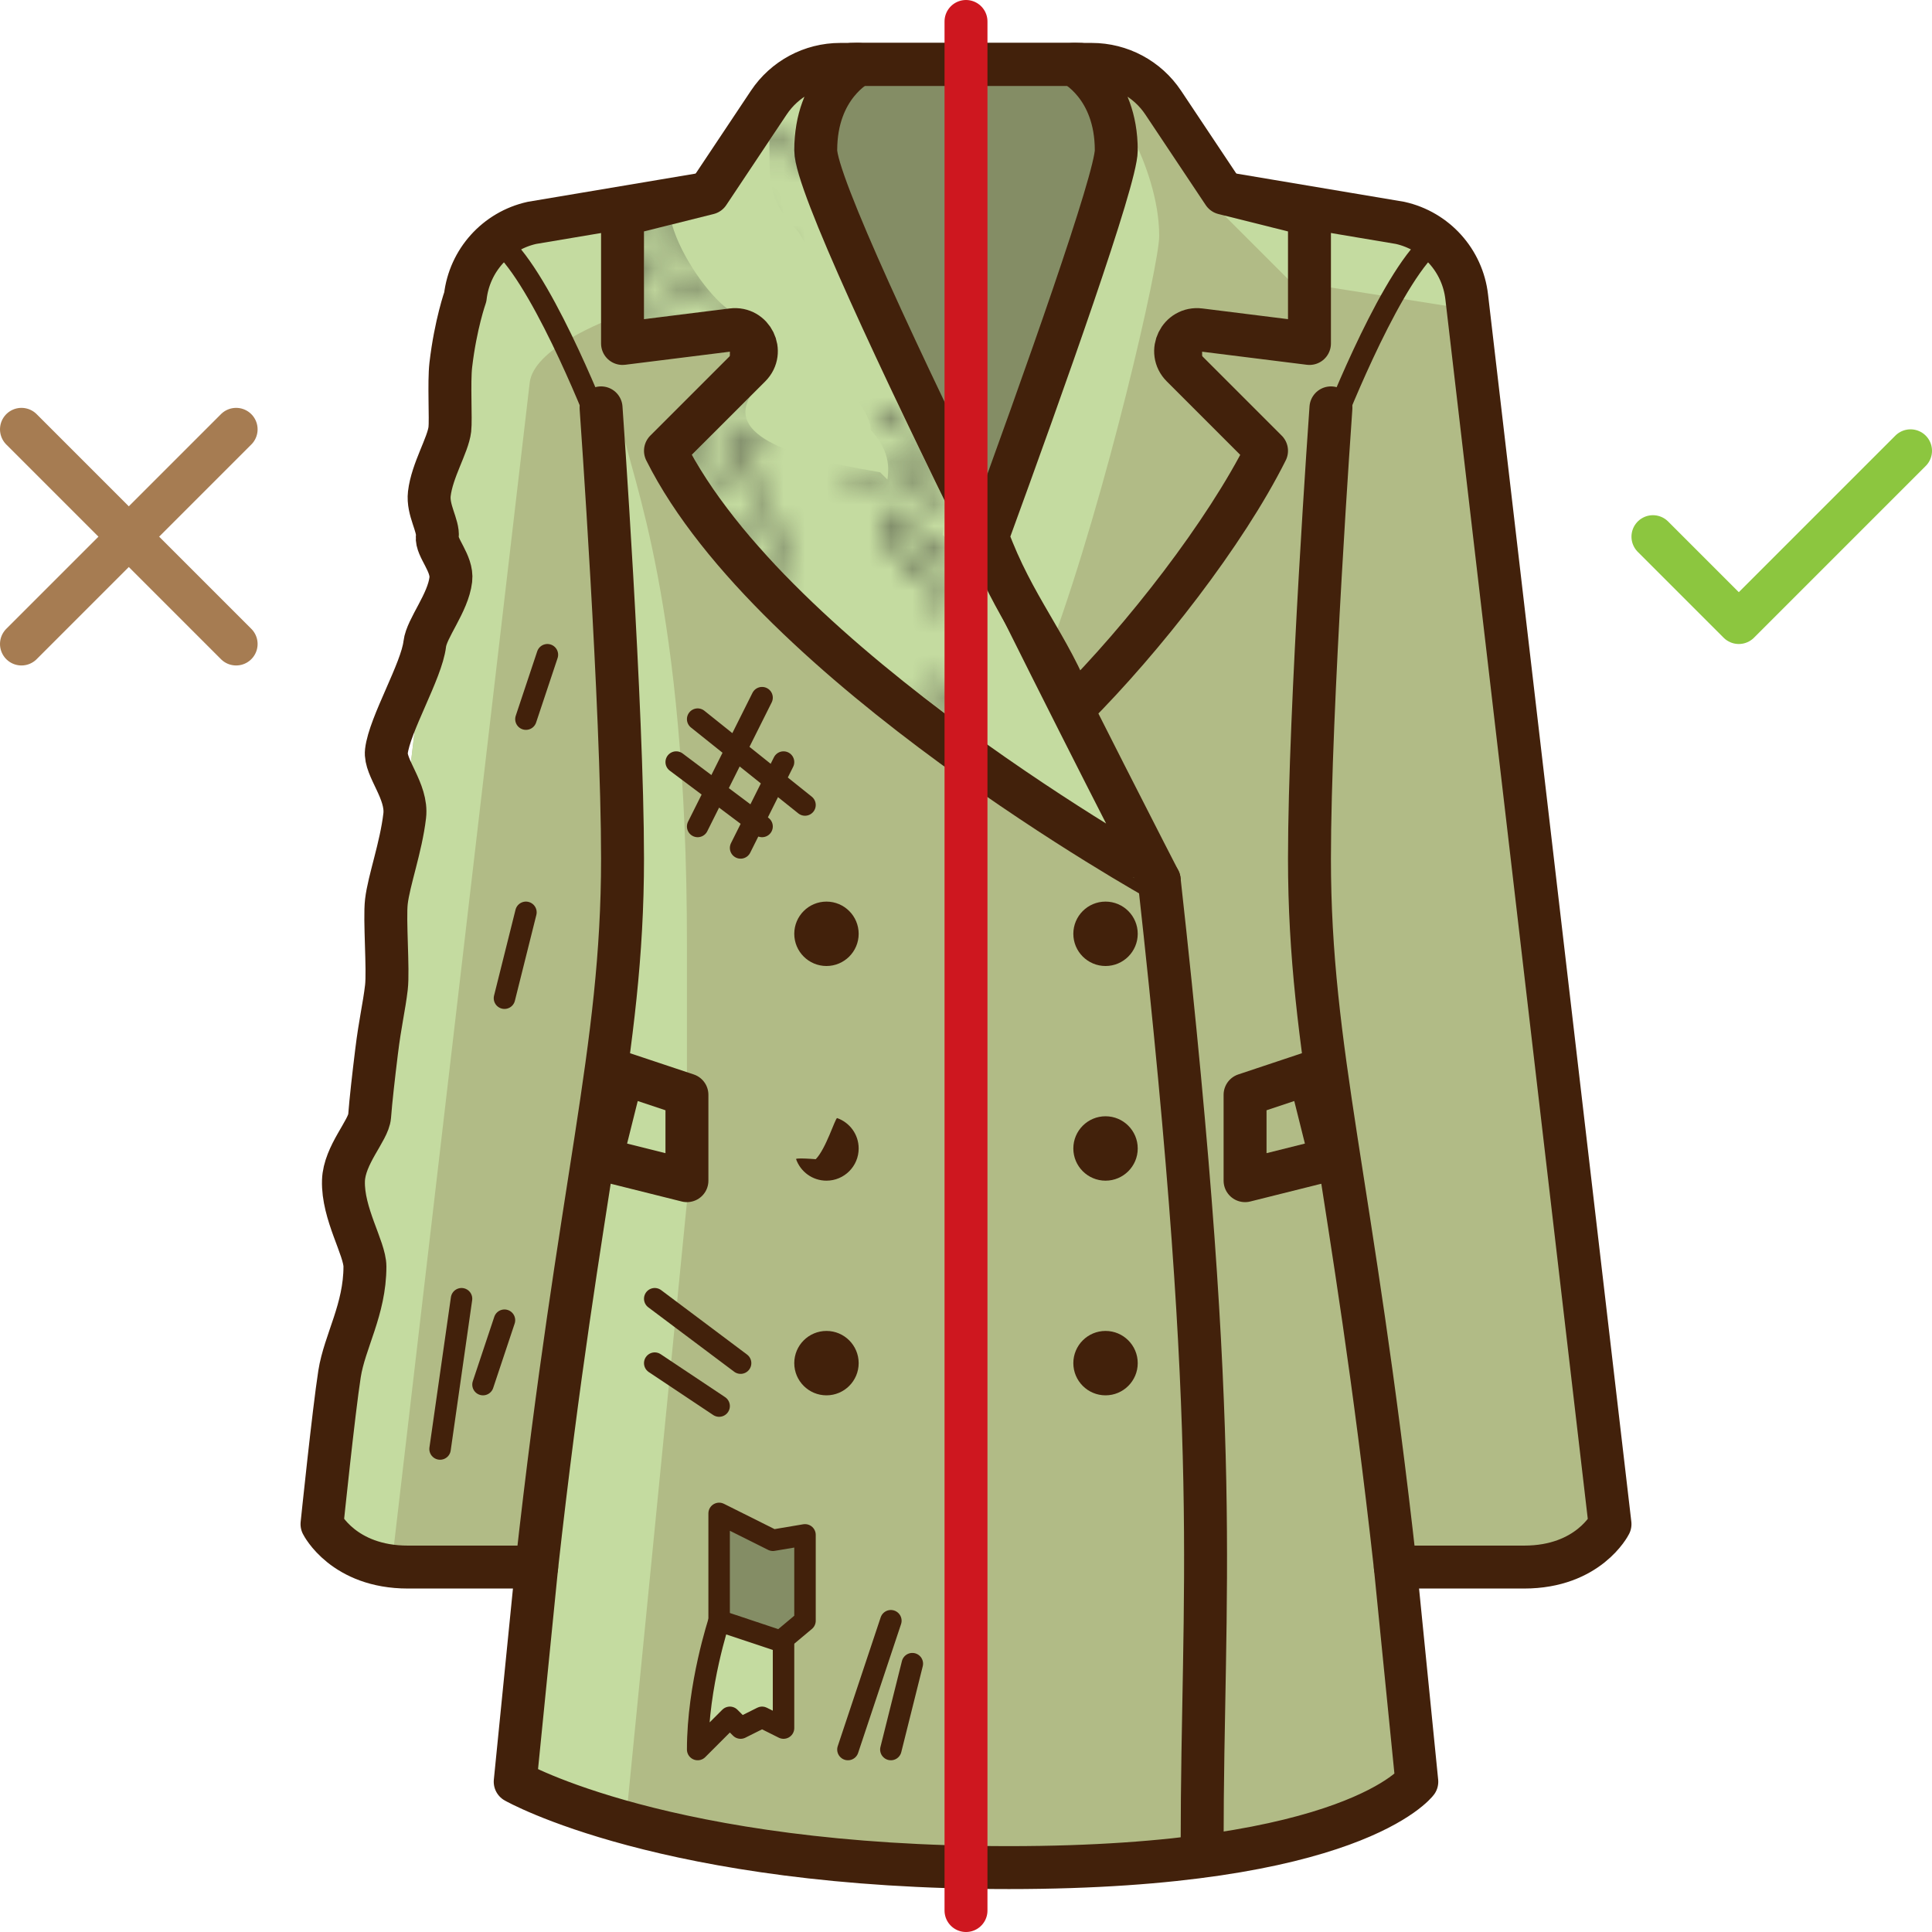 <?xml version="1.0" encoding="iso-8859-1"?>
<!-- Generator: Adobe Illustrator 21.1.0, SVG Export Plug-In . SVG Version: 6.00 Build 0)  -->
<svg version="1.1" xmlns="http://www.w3.org/2000/svg" xmlns:xlink="http://www.w3.org/1999/xlink" x="0px" y="0px"
	 viewBox="0 0 90 90" style="enable-background:new 0 0 90 90;" xml:space="preserve">
<pattern  y="-678" width="30" height="30" patternUnits="userSpaceOnUse" id="Bird_Feet" viewBox="2.147 -32.37 30 30" style="overflow:visible;">
	<g>
		<rect x="2.147" y="-32.37" style="fill:none;" width="30" height="30"/>
		<g>
			
				<line style="fill:none;stroke:#231F20;stroke-width:0.3;stroke-linecap:square;" x1="12.731" y1="-2.541" x2="14.442" y2="-0.21"/>
		</g>
		<g>
			
				<line style="fill:none;stroke:#231F20;stroke-width:0.3;stroke-linecap:square;" x1="14.905" y1="-21.161" x2="13.61" y2="-18.679"/>
			
				<line style="fill:none;stroke:#231F20;stroke-width:0.3;stroke-linecap:square;" x1="20.48" y1="-12.999" x2="23.511" y2="-12.179"/>
			
				<line style="fill:none;stroke:#231F20;stroke-width:0.3;stroke-linecap:square;" x1="20.91" y1="-14.179" x2="24.011" y2="-13.679"/>
			
				<line style="fill:none;stroke:#231F20;stroke-width:0.3;stroke-linecap:square;" x1="17.91" y1="-6.079" x2="19.01" y2="-8.179"/>
			
				<line style="fill:none;stroke:#231F20;stroke-width:0.3;stroke-linecap:square;" x1="16.51" y1="-6.279" x2="17.72" y2="-8.593"/>
			
				<line style="fill:none;stroke:#231F20;stroke-width:0.3;stroke-linecap:square;" x1="24.311" y1="-8.179" x2="22.411" y2="-6.779"/>
			
				<line style="fill:none;stroke:#231F20;stroke-width:0.3;stroke-linecap:square;" x1="24.811" y1="-7.179" x2="23.311" y2="-5.579"/>
			
				<line style="fill:none;stroke:#231F20;stroke-width:0.3;stroke-linecap:square;" x1="25.863" y1="-11.857" x2="26.223" y2="-9.079"/>
			
				<line style="fill:none;stroke:#231F20;stroke-width:0.3;stroke-linecap:square;" x1="24.304" y1="-11.497" x2="24.923" y2="-8.879"/>
			
				<line style="fill:none;stroke:#231F20;stroke-width:0.3;stroke-linecap:square;" x1="11.599" y1="-5.309" x2="13.31" y2="-2.979"/>
			
				<line style="fill:none;stroke:#231F20;stroke-width:0.3;stroke-linecap:square;" x1="12.731" y1="-6.441" x2="14.442" y2="-4.109"/>
			
				<line style="fill:none;stroke:#231F20;stroke-width:0.3;stroke-linecap:square;" x1="14.121" y1="-10.922" x2="15.496" y2="-8.483"/>
			
				<line style="fill:none;stroke:#231F20;stroke-width:0.3;stroke-linecap:square;" x1="15.603" y1="-11.526" x2="16.66" y2="-8.934"/>
			
				<line style="fill:none;stroke:#231F20;stroke-width:0.3;stroke-linecap:square;" x1="19.11" y1="-12.579" x2="17.01" y2="-11.379"/>
			
				<line style="fill:none;stroke:#231F20;stroke-width:0.3;stroke-linecap:square;" x1="20.11" y1="-11.279" x2="17.81" y2="-10.479"/>
			
				<line style="fill:none;stroke:#231F20;stroke-width:0.3;stroke-linecap:square;" x1="24.786" y1="-5.368" x2="23.311" y2="-3.179"/>
			
				<line style="fill:none;stroke:#231F20;stroke-width:0.3;stroke-linecap:square;" x1="25.883" y1="-4.203" x2="23.843" y2="-2.285"/>
			
				<line style="fill:none;stroke:#231F20;stroke-width:0.3;stroke-linecap:square;" x1="27.164" y1="-4.59" x2="28.111" y2="-2.279"/>
			
				<line style="fill:none;stroke:#231F20;stroke-width:0.3;stroke-linecap:square;" x1="17.11" y1="-4.879" x2="14.833" y2="-3.125"/>
			
				<line style="fill:none;stroke:#231F20;stroke-width:0.3;stroke-linecap:square;" x1="18.71" y1="-4.479" x2="16.029" y2="-2.062"/>
			
				<line style="fill:none;stroke:#231F20;stroke-width:0.3;stroke-linecap:square;" x1="14.51" y1="-7.079" x2="14.71" y2="-6.579"/>
			
				<line style="fill:none;stroke:#231F20;stroke-width:0.3;stroke-linecap:square;" x1="21.01" y1="-6.279" x2="21.411" y2="-5.879"/>
			
				<line style="fill:none;stroke:#231F20;stroke-width:0.3;stroke-linecap:square;" x1="21.411" y1="-5.279" x2="21.611" y2="-2.679"/>
			
				<line style="fill:none;stroke:#231F20;stroke-width:0.3;stroke-linecap:square;" x1="20.31" y1="-5.579" x2="19.71" y2="-2.879"/>
			
				<line style="fill:none;stroke:#231F20;stroke-width:0.3;stroke-linecap:square;" x1="27.223" y1="-10.379" x2="27.723" y2="-10.579"/>
			
				<line style="fill:none;stroke:#231F20;stroke-width:0.3;stroke-linecap:square;" x1="18.91" y1="-10.179" x2="19.01" y2="-9.579"/>
			
				<line style="fill:none;stroke:#231F20;stroke-width:0.3;stroke-linecap:square;" x1="26.111" y1="-5.579" x2="26.611" y2="-5.579"/>
			
				<line style="fill:none;stroke:#231F20;stroke-width:0.3;stroke-linecap:square;" x1="19.41" y1="-6.379" x2="19.01" y2="-5.679"/>
			
				<line style="fill:none;stroke:#231F20;stroke-width:0.3;stroke-linecap:square;" x1="21.11" y1="-11.479" x2="21.611" y2="-11.679"/>
			
				<line style="fill:none;stroke:#231F20;stroke-width:0.3;stroke-linecap:square;" x1="22.005" y1="-8.191" x2="20.235" y2="-9.279"/>
			
				<line style="fill:none;stroke:#231F20;stroke-width:0.3;stroke-linecap:square;" x1="23.1" y1="-9.15" x2="20.557" y2="-10.322"/>
			
				<line style="fill:none;stroke:#231F20;stroke-width:0.3;stroke-linecap:square;" x1="20.11" y1="-8.079" x2="20.61" y2="-7.979"/>
			
				<line style="fill:none;stroke:#231F20;stroke-width:0.3;stroke-linecap:square;" x1="22.823" y1="-10.779" x2="23.323" y2="-10.679"/>
			
				<line style="fill:none;stroke:#231F20;stroke-width:0.3;stroke-linecap:square;" x1="13.36" y1="-8.679" x2="14.01" y2="-8.879"/>
			
				<line style="fill:none;stroke:#231F20;stroke-width:0.3;stroke-linecap:square;" x1="16.707" y1="-26.998" x2="16.76" y2="-24.198"/>
			
				<line style="fill:none;stroke:#231F20;stroke-width:0.3;stroke-linecap:square;" x1="18.307" y1="-27.028" x2="18.01" y2="-24.379"/>
			
				<line style="fill:none;stroke:#231F20;stroke-width:0.3;stroke-linecap:square;" x1="23.368" y1="-19.285" x2="25.961" y2="-18.229"/>
			
				<line style="fill:none;stroke:#231F20;stroke-width:0.3;stroke-linecap:square;" x1="23.971" y1="-20.767" x2="26.564" y2="-19.71"/>
			
				<line style="fill:none;stroke:#231F20;stroke-width:0.3;stroke-linecap:square;" x1="16.76" y1="-20.946" x2="18.668" y2="-22.403"/>
			
				<line style="fill:none;stroke:#231F20;stroke-width:0.3;stroke-linecap:square;" x1="15.546" y1="-21.75" x2="17.909" y2="-23.251"/>
			
				<line style="fill:none;stroke:#231F20;stroke-width:0.3;stroke-linecap:square;" x1="13.309" y1="-13.827" x2="10.599" y2="-13.125"/>
			
				<line style="fill:none;stroke:#231F20;stroke-width:0.3;stroke-linecap:square;" x1="13.61" y1="-12.379" x2="10.9" y2="-11.676"/>
			
				<line style="fill:none;stroke:#231F20;stroke-width:0.3;stroke-linecap:square;" x1="13.787" y1="-21.901" x2="12.492" y2="-19.419"/>
			
				<line style="fill:none;stroke:#231F20;stroke-width:0.3;stroke-linecap:square;" x1="9.405" y1="-26.421" x2="9.94" y2="-23.673"/>
			
				<line style="fill:none;stroke:#231F20;stroke-width:0.3;stroke-linecap:square;" x1="10.975" y1="-26.727" x2="11.51" y2="-23.979"/>
			
				<line style="fill:none;stroke:#231F20;stroke-width:0.3;stroke-linecap:square;" x1="6.137" y1="-27.591" x2="8.61" y2="-26.279"/>
			
				<line style="fill:none;stroke:#231F20;stroke-width:0.3;stroke-linecap:square;" x1="7.31" y1="-23.779" x2="6.839" y2="-21.381"/>
			
				<line style="fill:none;stroke:#231F20;stroke-width:0.3;stroke-linecap:square;" x1="8.939" y1="-23.828" x2="8.41" y2="-21.079"/>
			
				<line style="fill:none;stroke:#231F20;stroke-width:0.3;stroke-linecap:square;" x1="28.457" y1="-12.698" x2="29.423" y2="-9.679"/>
			
				<line style="fill:none;stroke:#231F20;stroke-width:0.3;stroke-linecap:square;" x1="30.123" y1="-12.679" x2="30.421" y2="-10.08"/>
			
				<line style="fill:none;stroke:#231F20;stroke-width:0.3;stroke-linecap:square;" x1="27.122" y1="-15.795" x2="25.52" y2="-13.498"/>
			
				<line style="fill:none;stroke:#231F20;stroke-width:0.3;stroke-linecap:square;" x1="28.22" y1="-15.262" x2="27.523" y2="-13.079"/>
			
				<line style="fill:none;stroke:#231F20;stroke-width:0.3;stroke-linecap:square;" x1="16.689" y1="-19.26" x2="17.01" y2="-16.479"/>
			
				<line style="fill:none;stroke:#231F20;stroke-width:0.3;stroke-linecap:square;" x1="17.883" y1="-19.583" x2="18.563" y2="-16.867"/>
			
				<line style="fill:none;stroke:#231F20;stroke-width:0.3;stroke-linecap:square;" x1="27.034" y1="-28.428" x2="24.496" y2="-27.244"/>
			
				<line style="fill:none;stroke:#231F20;stroke-width:0.3;stroke-linecap:square;" x1="27.611" y1="-27.279" x2="25.174" y2="-25.795"/>
			
				<line style="fill:none;stroke:#231F20;stroke-width:0.3;stroke-linecap:square;" x1="12.97" y1="-25.389" x2="13.61" y2="-22.779"/>
			
				<line style="fill:none;stroke:#231F20;stroke-width:0.3;stroke-linecap:square;" x1="13.803" y1="-26.298" x2="15.044" y2="-23.788"/>
			
				<line style="fill:none;stroke:#231F20;stroke-width:0.3;stroke-linecap:square;" x1="20.91" y1="-24.679" x2="19.51" y2="-22.179"/>
			
				<line style="fill:none;stroke:#231F20;stroke-width:0.3;stroke-linecap:square;" x1="21.964" y1="-24.21" x2="20.385" y2="-21.899"/>
			
				<line style="fill:none;stroke:#231F20;stroke-width:0.3;stroke-linecap:square;" x1="25.911" y1="-24.079" x2="23.411" y2="-23.079"/>
			
				<line style="fill:none;stroke:#231F20;stroke-width:0.3;stroke-linecap:square;" x1="26.111" y1="-22.279" x2="23.611" y2="-22.179"/>
			
				<line style="fill:none;stroke:#231F20;stroke-width:0.3;stroke-linecap:square;" x1="28.4" y1="-23.41" x2="27.723" y2="-20.879"/>
			
				<line style="fill:none;stroke:#231F20;stroke-width:0.3;stroke-linecap:square;" x1="29.489" y1="-22.416" x2="28.1" y2="-19.985"/>
			
				<line style="fill:none;stroke:#231F20;stroke-width:0.3;stroke-linecap:square;" x1="28.767" y1="-9.116" x2="26.232" y2="-7.927"/>
			
				<line style="fill:none;stroke:#231F20;stroke-width:0.3;stroke-linecap:square;" x1="29.446" y1="-7.667" x2="26.911" y2="-6.479"/>
			
				<line style="fill:none;stroke:#231F20;stroke-width:0.3;stroke-linecap:square;" x1="24.811" y1="-15.579" x2="23.111" y2="-17.479"/>
			
				<line style="fill:none;stroke:#231F20;stroke-width:0.3;stroke-linecap:square;" x1="23.711" y1="-15.279" x2="21.784" y2="-17.042"/>
			
				<line style="fill:none;stroke:#231F20;stroke-width:0.3;stroke-linecap:square;" x1="18.123" y1="-14.679" x2="19.71" y2="-16.679"/>
			
				<line style="fill:none;stroke:#231F20;stroke-width:0.3;stroke-linecap:square;" x1="19.083" y1="-13.399" x2="20.81" y2="-15.779"/>
			
				<line style="fill:none;stroke:#231F20;stroke-width:0.3;stroke-linecap:square;" x1="14.881" y1="-17.77" x2="12.097" y2="-18.068"/>
			
				<line style="fill:none;stroke:#231F20;stroke-width:0.3;stroke-linecap:square;" x1="14.51" y1="-16.479" x2="11.773" y2="-17.065"/>
			
				<line style="fill:none;stroke:#231F20;stroke-width:0.3;stroke-linecap:square;" x1="8.611" y1="-15.679" x2="10.851" y2="-13.999"/>
			
				<line style="fill:none;stroke:#231F20;stroke-width:0.3;stroke-linecap:square;" x1="9.571" y1="-16.959" x2="11.81" y2="-15.279"/>
			
				<line style="fill:none;stroke:#231F20;stroke-width:0.3;stroke-linecap:square;" x1="11.507" y1="-10.583" x2="11.279" y2="-7.792"/>
			
				<line style="fill:none;stroke:#231F20;stroke-width:0.3;stroke-linecap:square;" x1="13.01" y1="-10.379" x2="12.633" y2="-7.41"/>
			
				<line style="fill:none;stroke:#231F20;stroke-width:0.3;stroke-linecap:square;" x1="13.979" y1="-14.247" x2="15.959" y2="-12.267"/>
			
				<line style="fill:none;stroke:#231F20;stroke-width:0.3;stroke-linecap:square;" x1="15.11" y1="-15.379" x2="17.09" y2="-13.399"/>
			
				<line style="fill:none;stroke:#231F20;stroke-width:0.3;stroke-linecap:square;" x1="9.31" y1="-11.879" x2="7.483" y2="-10.197"/>
			
				<line style="fill:none;stroke:#231F20;stroke-width:0.3;stroke-linecap:square;" x1="10.221" y1="-10.898" x2="8.01" y2="-9.179"/>
			
				<line style="fill:none;stroke:#231F20;stroke-width:0.3;stroke-linecap:square;" x1="28.359" y1="-24.543" x2="31.149" y2="-24.785"/>
			
				<line style="fill:none;stroke:#231F20;stroke-width:0.3;stroke-linecap:square;" x1="28.411" y1="-25.879" x2="31.011" y2="-26.379"/>
			
				<line style="fill:none;stroke:#231F20;stroke-width:0.3;stroke-linecap:square;" x1="20.41" y1="-21.079" x2="20.71" y2="-18.279"/>
			
				<line style="fill:none;stroke:#231F20;stroke-width:0.3;stroke-linecap:square;" x1="22.011" y1="-21.079" x2="21.811" y2="-18.879"/>
			
				<line style="fill:none;stroke:#231F20;stroke-width:0.3;stroke-linecap:square;" x1="10.696" y1="-29.935" x2="9.549" y2="-27.947"/>
			
				<line style="fill:none;stroke:#231F20;stroke-width:0.3;stroke-linecap:square;" x1="8.495" y1="-17.488" x2="10.796" y2="-19.084"/>
			
				<line style="fill:none;stroke:#231F20;stroke-width:0.3;stroke-linecap:square;" x1="7.583" y1="-18.803" x2="9.885" y2="-20.399"/>
			<line style="fill:none;stroke:#231F20;stroke-width:0.3;stroke-linecap:square;" x1="7.565" y1="-7.085" x2="9.31" y2="-5.379"/>
			
				<line style="fill:none;stroke:#231F20;stroke-width:0.3;stroke-linecap:square;" x1="8.537" y1="-7.754" x2="10.11" y2="-6.379"/>
			
				<line style="fill:none;stroke:#231F20;stroke-width:0.3;stroke-linecap:square;" x1="30.211" y1="-21.479" x2="31.938" y2="-19.275"/>
			
				<line style="fill:none;stroke:#231F20;stroke-width:0.3;stroke-linecap:square;" x1="31.27" y1="-22.366" x2="32.997" y2="-20.162"/>
			
				<line style="fill:none;stroke:#231F20;stroke-width:0.3;stroke-linecap:square;" x1="29.309" y1="-18.928" x2="26.599" y2="-18.225"/>
			
				<line style="fill:none;stroke:#231F20;stroke-width:0.3;stroke-linecap:square;" x1="29.711" y1="-17.379" x2="27" y2="-16.676"/>
			
				<line style="fill:none;stroke:#231F20;stroke-width:0.3;stroke-linecap:square;" x1="12.21" y1="-22.579" x2="9.447" y2="-22.751"/>
			
				<line style="fill:none;stroke:#231F20;stroke-width:0.3;stroke-linecap:square;" x1="12.41" y1="-21.479" x2="9.628" y2="-21.161"/>
			
				<line style="fill:none;stroke:#231F20;stroke-width:0.3;stroke-linecap:square;" x1="30.015" y1="-8.097" x2="31.586" y2="-5.78"/>
			
				<line style="fill:none;stroke:#231F20;stroke-width:0.3;stroke-linecap:square;" x1="31.338" y1="-8.995" x2="32.911" y2="-6.679"/>
			
				<line style="fill:none;stroke:#231F20;stroke-width:0.3;stroke-linecap:square;" x1="31.411" y1="-18.079" x2="29.926" y2="-16.343"/>
			
				<line style="fill:none;stroke:#231F20;stroke-width:0.3;stroke-linecap:square;" x1="32.764" y1="-17.876" x2="31.286" y2="-15.499"/>
			
				<line style="fill:none;stroke:#231F20;stroke-width:0.3;stroke-linecap:square;" x1="32.929" y1="-5.741" x2="30.718" y2="-4.023"/>
			
				<line style="fill:none;stroke:#231F20;stroke-width:0.3;stroke-linecap:square;" x1="28.411" y1="-5.079" x2="29.511" y2="-2.379"/>
			
				<line style="fill:none;stroke:#231F20;stroke-width:0.3;stroke-linecap:square;" x1="31.488" y1="-26.178" x2="33.961" y2="-24.865"/>
			
				<line style="fill:none;stroke:#231F20;stroke-width:0.3;stroke-linecap:square;" x1="12.542" y1="-26.591" x2="14.31" y2="-27.679"/>
			
				<line style="fill:none;stroke:#231F20;stroke-width:0.3;stroke-linecap:square;" x1="11.446" y1="-27.55" x2="13.989" y2="-28.723"/>
			
				<line style="fill:none;stroke:#231F20;stroke-width:0.3;stroke-linecap:square;" x1="20.36" y1="-27.129" x2="22.261" y2="-25.229"/>
			
				<line style="fill:none;stroke:#231F20;stroke-width:0.3;stroke-linecap:square;" x1="21.62" y1="-28.116" x2="23.347" y2="-25.912"/>
			
				<line style="fill:none;stroke:#231F20;stroke-width:0.3;stroke-linecap:square;" x1="33.002" y1="-14.585" x2="30.911" y2="-13.579"/>
			
				<line style="fill:none;stroke:#231F20;stroke-width:0.3;stroke-linecap:square;" x1="34.136" y1="-13.548" x2="31.691" y2="-12.182"/>
			
				<line style="fill:none;stroke:#231F20;stroke-width:0.3;stroke-linecap:square;" x1="17.91" y1="-28.879" x2="18.41" y2="-28.779"/>
			
				<line style="fill:none;stroke:#231F20;stroke-width:0.3;stroke-linecap:square;" x1="17.61" y1="-27.679" x2="17.51" y2="-27.979"/>
			
				<line style="fill:none;stroke:#231F20;stroke-width:0.3;stroke-linecap:square;" x1="19.51" y1="-25.479" x2="19.81" y2="-25.679"/>
			
				<line style="fill:none;stroke:#231F20;stroke-width:0.3;stroke-linecap:square;" x1="23.911" y1="-26.379" x2="24.411" y2="-26.379"/>
			
				<line style="fill:none;stroke:#231F20;stroke-width:0.3;stroke-linecap:square;" x1="26.611" y1="-24.579" x2="26.911" y2="-24.279"/>
			
				<line style="fill:none;stroke:#231F20;stroke-width:0.3;stroke-linecap:square;" x1="30.211" y1="-23.179" x2="30.511" y2="-23.479"/>
			
				<line style="fill:none;stroke:#231F20;stroke-width:0.3;stroke-linecap:square;" x1="30.811" y1="-28.079" x2="30.611" y2="-27.679"/>
			
				<line style="fill:none;stroke:#231F20;stroke-width:0.3;stroke-linecap:square;" x1="8.31" y1="-24.979" x2="8.61" y2="-24.779"/>
			
				<line style="fill:none;stroke:#231F20;stroke-width:0.3;stroke-linecap:square;" x1="10.81" y1="-18.079" x2="10.81" y2="-17.779"/>
			
				<line style="fill:none;stroke:#231F20;stroke-width:0.3;stroke-linecap:square;" x1="8.11" y1="-16.479" x2="7.51" y2="-16.479"/>
			<line style="fill:none;stroke:#231F20;stroke-width:0.3;stroke-linecap:square;" x1="9.81" y1="-8.579" x2="10.01" y2="-9.079"/>
			
				<line style="fill:none;stroke:#231F20;stroke-width:0.3;stroke-linecap:square;" x1="13.21" y1="-15.279" x2="12.91" y2="-15.679"/>
			
				<line style="fill:none;stroke:#231F20;stroke-width:0.3;stroke-linecap:square;" x1="25.611" y1="-16.679" x2="25.911" y2="-16.979"/>
			
				<line style="fill:none;stroke:#231F20;stroke-width:0.3;stroke-linecap:square;" x1="21.623" y1="-15.579" x2="21.823" y2="-15.179"/>
			
				<line style="fill:none;stroke:#231F20;stroke-width:0.3;stroke-linecap:square;" x1="16.11" y1="-22.879" x2="16.41" y2="-23.179"/>
			
				<line style="fill:none;stroke:#231F20;stroke-width:0.3;stroke-linecap:square;" x1="15.21" y1="-19.279" x2="15.71" y2="-18.979"/>
			<line style="fill:none;stroke:#231F20;stroke-width:0.3;stroke-linecap:square;" x1="9.61" y1="-4.579" x2="9.51" y2="-3.979"/>
			
				<line style="fill:none;stroke:#231F20;stroke-width:0.3;stroke-linecap:square;" x1="21.211" y1="-16.879" x2="21.01" y2="-17.379"/>
			
				<line style="fill:none;stroke:#231F20;stroke-width:0.3;stroke-linecap:square;" x1="32.929" y1="-31.842" x2="30.718" y2="-30.123"/>
			
				<line style="fill:none;stroke:#231F20;stroke-width:0.3;stroke-linecap:square;" x1="33.911" y1="-30.579" x2="31.7" y2="-28.86"/>
			
				<line style="fill:none;stroke:#231F20;stroke-width:0.3;stroke-linecap:square;" x1="24.786" y1="-31.468" x2="23.311" y2="-29.279"/>
			
				<line style="fill:none;stroke:#231F20;stroke-width:0.3;stroke-linecap:square;" x1="25.883" y1="-30.303" x2="23.843" y2="-28.385"/>
			
				<line style="fill:none;stroke:#231F20;stroke-width:0.3;stroke-linecap:square;" x1="27.164" y1="-30.69" x2="28.111" y2="-28.379"/>
			
				<line style="fill:none;stroke:#231F20;stroke-width:0.3;stroke-linecap:square;" x1="28.411" y1="-31.179" x2="29.511" y2="-28.479"/>
			
				<line style="fill:none;stroke:#231F20;stroke-width:0.3;stroke-linecap:square;" x1="17.11" y1="-30.979" x2="14.833" y2="-29.226"/>
			
				<line style="fill:none;stroke:#231F20;stroke-width:0.3;stroke-linecap:square;" x1="18.71" y1="-30.579" x2="16.029" y2="-28.162"/>
			
				<line style="fill:none;stroke:#231F20;stroke-width:0.3;stroke-linecap:square;" x1="9.61" y1="-30.679" x2="9.51" y2="-30.079"/>
			
				<line style="fill:none;stroke:#231F20;stroke-width:0.3;stroke-linecap:square;" x1="11.599" y1="-31.41" x2="13.31" y2="-29.079"/>
			
				<line style="fill:none;stroke:#231F20;stroke-width:0.3;stroke-linecap:square;" x1="12.731" y1="-32.541" x2="14.442" y2="-30.21"/>
			
				<line style="fill:none;stroke:#231F20;stroke-width:0.3;stroke-linecap:square;" x1="29.323" y1="-6.579" x2="29.523" y2="-6.079"/>
			
				<line style="fill:none;stroke:#231F20;stroke-width:0.3;stroke-linecap:square;" x1="21.411" y1="-31.379" x2="21.611" y2="-28.779"/>
			
				<line style="fill:none;stroke:#231F20;stroke-width:0.3;stroke-linecap:square;" x1="20.31" y1="-31.679" x2="19.71" y2="-28.979"/>
			
				<line style="fill:none;stroke:#231F20;stroke-width:0.3;stroke-linecap:square;" x1="24.211" y1="-24.879" x2="24.511" y2="-24.579"/>
			
				<line style="fill:none;stroke:#231F20;stroke-width:0.3;stroke-linecap:square;" x1="19.01" y1="-20.179" x2="19.51" y2="-20.079"/>
			
				<line style="fill:none;stroke:#231F20;stroke-width:0.3;stroke-linecap:square;" x1="31.311" y1="-9.979" x2="31.611" y2="-10.279"/>
			
				<line style="fill:none;stroke:#231F20;stroke-width:0.3;stroke-linecap:square;" x1="9.21" y1="-29.679" x2="7.849" y2="-27.947"/>
			
				<line style="fill:none;stroke:#231F20;stroke-width:0.3;stroke-linecap:square;" x1="30.511" y1="-15.079" x2="31.011" y2="-14.979"/>
			
				<line style="fill:none;stroke:#231F20;stroke-width:0.3;stroke-linecap:square;" x1="15.21" y1="-26.379" x2="15.61" y2="-26.079"/>
			
				<line style="fill:none;stroke:#231F20;stroke-width:0.3;stroke-linecap:square;" x1="20.41" y1="-28.579" x2="20.51" y2="-28.079"/>
			
				<line style="fill:none;stroke:#231F20;stroke-width:0.3;stroke-linecap:square;" x1="10.31" y1="-26.979" x2="10.51" y2="-27.579"/>
			
				<line style="fill:none;stroke:#231F20;stroke-width:0.75;stroke-linecap:round;" x1="7.21" y1="-28.879" x2="7.21" y2="-28.879"/>
			
				<line style="fill:none;stroke:#231F20;stroke-width:0.75;stroke-linecap:round;" x1="8.41" y1="-27.579" x2="8.41" y2="-27.579"/>
			
				<line style="fill:none;stroke:#231F20;stroke-width:0.75;stroke-linecap:round;" x1="11.11" y1="-29.779" x2="11.11" y2="-29.779"/>
			
				<line style="fill:none;stroke:#231F20;stroke-width:0.75;stroke-linecap:round;" x1="15.21" y1="-26.979" x2="15.21" y2="-26.979"/>
			
				<line style="fill:none;stroke:#231F20;stroke-width:0.75;stroke-linecap:round;" x1="12.71" y1="-24.279" x2="12.71" y2="-24.279"/>
			
				<line style="fill:none;stroke:#231F20;stroke-width:0.75;stroke-linecap:round;" x1="11.71" y1="-20.379" x2="11.71" y2="-20.379"/>
			
				<line style="fill:none;stroke:#231F20;stroke-width:0.75;stroke-linecap:round;" x1="7.41" y1="-20.779" x2="7.41" y2="-20.779"/>
			
				<line style="fill:none;stroke:#231F20;stroke-width:0.75;stroke-linecap:round;" x1="14.11" y1="-15.979" x2="14.11" y2="-15.979"/>
			
				<line style="fill:none;stroke:#231F20;stroke-width:0.75;stroke-linecap:round;" x1="16.21" y1="-17.679" x2="16.21" y2="-17.679"/>
			
				<line style="fill:none;stroke:#231F20;stroke-width:0.75;stroke-linecap:round;" x1="19.31" y1="-21.079" x2="19.31" y2="-21.079"/>
			
				<line style="fill:none;stroke:#231F20;stroke-width:0.75;stroke-linecap:round;" x1="17.11" y1="-14.279" x2="17.11" y2="-14.279"/>
			
				<line style="fill:none;stroke:#231F20;stroke-width:0.75;stroke-linecap:round;" x1="19.01" y1="-13.179" x2="19.01" y2="-13.179"/>
			
				<line style="fill:none;stroke:#231F20;stroke-width:0.75;stroke-linecap:round;" x1="13.41" y1="-11.479" x2="13.41" y2="-11.479"/>
			
				<line style="fill:none;stroke:#231F20;stroke-width:0.75;stroke-linecap:round;" x1="22.711" y1="-20.479" x2="22.711" y2="-20.479"/>
			
				<line style="fill:none;stroke:#231F20;stroke-width:0.75;stroke-linecap:round;" x1="22.611" y1="-23.879" x2="22.611" y2="-23.879"/>
			
				<line style="fill:none;stroke:#231F20;stroke-width:0.75;stroke-linecap:round;" x1="29.211" y1="-27.379" x2="29.211" y2="-27.379"/>
			
				<line style="fill:none;stroke:#231F20;stroke-width:0.75;stroke-linecap:round;" x1="26.011" y1="-28.779" x2="26.011" y2="-28.779"/>
			
				<line style="fill:none;stroke:#231F20;stroke-width:0.75;stroke-linecap:round;" x1="30.311" y1="-19.479" x2="30.311" y2="-19.479"/>
			
				<line style="fill:none;stroke:#231F20;stroke-width:0.75;stroke-linecap:round;" x1="29.711" y1="-15.079" x2="29.711" y2="-15.079"/>
			
				<line style="fill:none;stroke:#231F20;stroke-width:0.75;stroke-linecap:round;" x1="27.511" y1="-12.379" x2="27.511" y2="-12.379"/>
			
				<line style="fill:none;stroke:#231F20;stroke-width:0.75;stroke-linecap:round;" x1="28.911" y1="-8.379" x2="28.911" y2="-8.379"/>
			
				<line style="fill:none;stroke:#231F20;stroke-width:0.75;stroke-linecap:round;" x1="25.911" y1="-6.479" x2="25.911" y2="-6.479"/>
			
				<line style="fill:none;stroke:#231F20;stroke-width:0.75;stroke-linecap:round;" x1="17.31" y1="-5.979" x2="17.31" y2="-5.979"/>
			
				<line style="fill:none;stroke:#231F20;stroke-width:0.75;stroke-linecap:round;" x1="21.711" y1="-4.979" x2="21.711" y2="-4.979"/>
			
				<line style="fill:none;stroke:#231F20;stroke-width:0.75;stroke-linecap:round;" x1="16.01" y1="-24.079" x2="16.01" y2="-24.079"/>
			
				<line style="fill:none;stroke:#231F20;stroke-width:0.75;stroke-linecap:round;" x1="10.21" y1="-5.279" x2="10.21" y2="-5.279"/>
			<line style="fill:none;stroke:#231F20;stroke-width:0.75;stroke-linecap:round;" x1="6.21" y1="-9.779" x2="6.21" y2="-9.779"/>
			
				<line style="fill:none;stroke:#231F20;stroke-width:0.75;stroke-linecap:round;" x1="7.41" y1="-12.679" x2="7.41" y2="-12.679"/>
			
				<line style="fill:none;stroke:#231F20;stroke-width:0.75;stroke-linecap:round;" x1="9.51" y1="-14.179" x2="9.51" y2="-14.179"/>
			
				<line style="fill:none;stroke:#231F20;stroke-width:0.75;stroke-linecap:round;" x1="9.81" y1="-12.679" x2="9.81" y2="-12.679"/>
			
				<line style="fill:none;stroke:#231F20;stroke-width:0.75;stroke-linecap:round;" x1="26.211" y1="-21.379" x2="26.211" y2="-21.379"/>
			
				<line style="fill:none;stroke:#231F20;stroke-width:0.75;stroke-linecap:round;" x1="25.111" y1="-17.479" x2="25.111" y2="-17.479"/>
			
				<line style="fill:none;stroke:#231F20;stroke-width:0.75;stroke-linecap:round;" x1="24.411" y1="-14.179" x2="24.411" y2="-14.179"/>
			
				<line style="fill:none;stroke:#231F20;stroke-width:0.75;stroke-linecap:round;" x1="17.01" y1="-20.479" x2="17.01" y2="-20.479"/>
			
				<line style="fill:none;stroke:#231F20;stroke-width:0.75;stroke-linecap:round;" x1="15.61" y1="-8.179" x2="15.61" y2="-8.179"/>
			
				<line style="fill:none;stroke:#231F20;stroke-width:0.75;stroke-linecap:round;" x1="15.61" y1="-4.979" x2="15.61" y2="-4.979"/>
			
				<line style="fill:none;stroke:#231F20;stroke-width:0.75;stroke-linecap:round;" x1="13.46" y1="-6.579" x2="13.46" y2="-6.579"/>
			
				<line style="fill:none;stroke:#231F20;stroke-width:0.75;stroke-linecap:round;" x1="16.56" y1="-15.579" x2="16.56" y2="-15.579"/>
			
				<line style="fill:none;stroke:#231F20;stroke-width:0.75;stroke-linecap:round;" x1="30.311" y1="-5.579" x2="30.311" y2="-5.579"/>
			<line style="fill:none;stroke:#231F20;stroke-width:0.75;stroke-linecap:round;" x1="7.71" y1="-7.979" x2="7.71" y2="-7.979"/>
			
				<line style="fill:none;stroke:#231F20;stroke-width:0.75;stroke-linecap:round;" x1="19.41" y1="-18.479" x2="19.41" y2="-18.479"/>
			
				<line style="fill:none;stroke:#231F20;stroke-width:0.75;stroke-linecap:round;" x1="19.21" y1="-24.479" x2="19.21" y2="-24.479"/>
			
				<line style="fill:none;stroke:#231F20;stroke-width:0.75;stroke-linecap:round;" x1="19.71" y1="-27.179" x2="19.71" y2="-27.179"/>
			
				<line style="fill:none;stroke:#231F20;stroke-width:0.75;stroke-linecap:round;" x1="25.811" y1="-8.079" x2="25.811" y2="-8.079"/>
			
				<line style="fill:none;stroke:#231F20;stroke-width:0.75;stroke-linecap:round;" x1="25.511" y1="-12.479" x2="25.511" y2="-12.479"/>
			
				<line style="fill:none;stroke:#231F20;stroke-width:0.75;stroke-linecap:round;" x1="31.011" y1="-11.479" x2="31.011" y2="-11.479"/>
			
				<line style="fill:none;stroke:#231F20;stroke-width:0.75;stroke-linecap:round;" x1="26.811" y1="-23.379" x2="26.811" y2="-23.379"/>
			
				<line style="fill:none;stroke:#231F20;stroke-width:0.75;stroke-linecap:round;" x1="27.111" y1="-22.679" x2="27.111" y2="-22.679"/>
			
				<line style="fill:none;stroke:#231F20;stroke-width:0.75;stroke-linecap:round;" x1="27.211" y1="-26.179" x2="27.211" y2="-26.179"/>
			
				<line style="fill:none;stroke:#231F20;stroke-width:0.75;stroke-linecap:round;" x1="21.911" y1="-22.479" x2="21.911" y2="-22.479"/>
			
				<line style="fill:none;stroke:#231F20;stroke-width:0.75;stroke-linecap:round;" x1="25.511" y1="-19.479" x2="25.511" y2="-19.479"/>
			
				<line style="fill:none;stroke:#231F20;stroke-width:0.75;stroke-linecap:round;" x1="29.711" y1="-20.779" x2="29.711" y2="-20.779"/>
			
				<line style="fill:none;stroke:#231F20;stroke-width:0.75;stroke-linecap:round;" x1="30.311" y1="-17.879" x2="30.311" y2="-17.879"/>
			
				<line style="fill:none;stroke:#231F20;stroke-width:0.75;stroke-linecap:round;" x1="6.31" y1="-23.879" x2="6.31" y2="-23.879"/>
		</g>
		<g>
			
				<line style="fill:none;stroke:#231F20;stroke-width:0.3;stroke-linecap:square;" x1="0.211" y1="-21.479" x2="1.938" y2="-19.275"/>
			
				<line style="fill:none;stroke:#231F20;stroke-width:0.3;stroke-linecap:square;" x1="1.27" y1="-22.366" x2="2.997" y2="-20.162"/>
			
				<line style="fill:none;stroke:#231F20;stroke-width:0.3;stroke-linecap:square;" x1="1.338" y1="-8.995" x2="2.911" y2="-6.679"/>
			
				<line style="fill:none;stroke:#231F20;stroke-width:0.3;stroke-linecap:square;" x1="2.764" y1="-17.876" x2="1.286" y2="-15.499"/>
			
				<line style="fill:none;stroke:#231F20;stroke-width:0.3;stroke-linecap:square;" x1="2.929" y1="-5.741" x2="0.718" y2="-4.023"/>
			
				<line style="fill:none;stroke:#231F20;stroke-width:0.3;stroke-linecap:square;" x1="1.488" y1="-26.178" x2="3.961" y2="-24.865"/>
			
				<line style="fill:none;stroke:#231F20;stroke-width:0.3;stroke-linecap:square;" x1="3.002" y1="-14.585" x2="0.911" y2="-13.579"/>
			
				<line style="fill:none;stroke:#231F20;stroke-width:0.3;stroke-linecap:square;" x1="4.136" y1="-13.548" x2="1.691" y2="-12.182"/>
			
				<line style="fill:none;stroke:#231F20;stroke-width:0.3;stroke-linecap:square;" x1="2.929" y1="-31.842" x2="0.718" y2="-30.123"/>
			<line style="fill:none;stroke:#231F20;stroke-width:0.3;stroke-linecap:square;" x1="3.911" y1="-30.579" x2="1.7" y2="-28.86"/>
		</g>
		<g>
			
				<line style="fill:none;stroke:#231F20;stroke-width:0.3;stroke-linecap:square;" x1="25.883" y1="-34.203" x2="23.843" y2="-32.285"/>
			
				<line style="fill:none;stroke:#231F20;stroke-width:0.3;stroke-linecap:square;" x1="27.164" y1="-34.59" x2="28.111" y2="-32.279"/>
			
				<line style="fill:none;stroke:#231F20;stroke-width:0.3;stroke-linecap:square;" x1="18.71" y1="-34.479" x2="16.029" y2="-32.062"/>
			
				<line style="fill:none;stroke:#231F20;stroke-width:0.3;stroke-linecap:square;" x1="28.411" y1="-35.079" x2="29.511" y2="-32.379"/>
		</g>
	</g>
</pattern>
<g id="icon_x5F_003">
	<rect style="display:none;fill:#F2F2F2;" width="90" height="90"/>
	<g>
		<path style="fill:#B1BB86;" d="M68.325,13.831c-0.194-1.694-1.442-3.079-3.106-3.449L57,9l-3.801-4.561
			C52.439,3.527,51.314,3,50.126,3H47h-7.126c-1.187,0-2.313,0.527-3.073,1.439L33,9l-8.219,1.382
			c-1.665,0.37-2.912,1.755-3.106,3.449L15,71c0,0,1,2,4,2s6,0,6,0l-1,10c0,0,7,4,23,4s19-4,19-4l-1-10c0,0,3,0,6,0s4-2,4-2
			L68.325,13.831z"/>
		<path style="fill:#848D65;stroke:#42210B;stroke-width:2;stroke-linecap:round;stroke-linejoin:round;stroke-miterlimit:10;" d="
			M55,6.6l-1.801-2.161C52.439,3.527,51.314,3,50.127,3H47h-7.127c-1.187,0-2.313,0.527-3.073,1.439L35,6.6V24h20V6.6z"/>
		<g>
			<path style="fill:#C4DBA0;" d="M29.875,9.695l-5.093,0.687c-1.665,0.37-2.912,1.755-3.106,3.449L15,71
				c0,0,0.842,1.634,3.241,1.937l6.434-55.106c0.177-1.542,3.23-2.818,4.672-3.316C28.899,12.922,29.073,11.128,29.875,9.695z"/>
			<path style="fill:#C4DBA0;" d="M68.325,13.831c-0.194-1.694-1.442-3.079-3.106-3.449l-4.491-0.554
				c0.477,1.062,0.637,2.275,0.488,3.442l7.003,1.112c0.061,0.014,0.117,0.038,0.177,0.054L68.325,13.831z"/>
			<path style="fill:#C4DBA0;" d="M32,56c0,0,0-6.898,0-12c0-16-2.639-21.833-3-24l0.16,24L27,62l-3,21c0,0,2.69,0.914,5.152,1.868
				L32,56z"/>
		</g>
		<path style="fill:none;stroke:#42210B;stroke-width:2;stroke-linecap:round;stroke-linejoin:round;stroke-miterlimit:10;" d="
			M25,73c2-18,4-24,4-33c0-7-1-21-1-21"/>
		<path style="fill:none;stroke:#42210B;stroke-width:2;stroke-linecap:round;stroke-linejoin:round;stroke-miterlimit:10;" d="
			M68.325,13.831c-0.194-1.694-1.442-3.079-3.106-3.449L57,9l-3.801-4.561C52.439,3.527,51.314,3,50.126,3H47h-7.126
			c-1.187,0-2.313,0.527-3.073,1.439L33,9l-8.219,1.382c-1.665,0.37-2.912,1.755-3.106,3.449c0,0-0.454,1.277-0.675,3.169
			c-0.094,0.805,0.009,2.54-0.045,3c-0.086,0.736-0.827,1.907-0.955,3c-0.089,0.762,0.431,1.487,0.371,2
			c-0.06,0.513,0.718,1.238,0.629,2c-0.128,1.093-1.127,2.264-1.213,3c-0.146,1.25-1.641,3.75-1.787,5
			c-0.089,0.764,0.986,1.861,0.853,3c-0.172,1.472-0.738,3.013-0.853,4c-0.097,0.827,0.097,3.173,0,4
			c-0.107,0.914-0.292,1.633-0.459,3c-0.139,1.135-0.265,2.238-0.323,3c-0.05,0.657-1.18,1.799-1.218,2.999
			c-0.049,1.532,1,3.159,1,4.001c0,2-0.946,3.49-1.183,5.001C15.545,65.741,15,71,15,71s1,2,4,2s6,0,6,0l-1,10c0,0,7,4,23,4
			s19-4,19-4l-1-10c0,0,3,0,6,0s4-2,4-2L68.325,13.831z"/>
		<path style="fill:none;stroke:#42210B;stroke-width:2;stroke-linecap:round;stroke-linejoin:round;stroke-miterlimit:10;" d="
			M65,73c-2-18-4-24-4-33c0-7,1-21,1-21"/>
		<path style="fill:#C4DBA0;stroke:#42210B;stroke-width:2;stroke-linecap:round;stroke-linejoin:round;stroke-miterlimit:10;" d="
			M40,3c0,0-2,1-2,4s16,34,16,34S36,31,31,21l3.939-3.939c0.673-0.673,0.114-1.817-0.831-1.699L29,16v-6l4-1l2.813-4.219
			C36.554,3.668,37.803,3,39.141,3H40z"/>
		<path style="fill:#B1BB86;" d="M55.892,15.362L61,16v-6l-4-1l-2.813-4.219C53.446,3.668,52.197,3,50.859,3H50c0,0,2,1,2,4
			c0,1.333-2.368,8.19-5,15.401c1.196,3.278,2.444,6.621,3.552,9.559C53.827,28.684,57.078,24.843,59,21l-3.939-3.939
			C54.388,16.388,54.947,15.243,55.892,15.362z"/>
		<g>
			<path style="fill:#C4DBA0;" d="M52.562,6.405c-0.211,0-0.415-0.012-0.614-0.03C51.969,6.58,52,6.773,52,7
				c0,1.333-3.368,9.789-6,17c0.39,1.069,2.709,5.825,3,6c2.58-7.081,5-17.689,5-19c0-1.727-0.662-3.45-1.224-4.605
				C52.704,6.397,52.636,6.405,52.562,6.405z"/>
			<path style="fill:#C4DBA0;" d="M56.914,8.871c-0.23-0.064-0.451-0.138-0.66-0.227C56.56,9.233,56.82,9.73,57,10l4,4v-4l-4-1
				L56.914,8.871z"/>
		</g>
		<path style="fill:none;stroke:#42210B;stroke-width:2;stroke-linecap:round;stroke-linejoin:round;stroke-miterlimit:10;" d="
			M55.892,15.362L61,16v-6l-4-1l-2.813-4.219C53.446,3.668,52.197,3,50.859,3H50c0,0,2,1,2,4c0,1.333-3.368,10.789-6,18
			c1.196,3.278,2.892,5.062,4,8c3.275-3.276,7.078-8.157,9-12l-3.939-3.939C54.388,16.388,54.947,15.243,55.892,15.362z"/>
		<path style="fill:none;stroke:#42210B;stroke-width:2;stroke-linecap:round;stroke-linejoin:round;stroke-miterlimit:10;" d="
			M54,41c3,27,2,32.74,2,45"/>
		
			<polygon style="fill:#C4DBA0;stroke:#42210B;stroke-width:2;stroke-linecap:round;stroke-linejoin:round;stroke-miterlimit:10;" points="
			29,50 32,51 32,55 28,54 		"/>
		
			<polygon style="fill:none;stroke:#42210B;stroke-width:2;stroke-linecap:round;stroke-linejoin:round;stroke-miterlimit:10;" points="
			61,50 58,51 58,55 62,54 		"/>
		<g>
			<circle style="fill:#C4DBA0;" cx="38.5" cy="63.5" r="0.5"/>
			<path style="fill:#42210B;" d="M38.5,62c-0.828,0-1.5,0.672-1.5,1.5s0.672,1.5,1.5,1.5s1.5-0.672,1.5-1.5S39.328,62,38.5,62
				L38.5,62z"/>
		</g>
		<g>
			<path style="fill:#42210B;" d="M51.5,62c-0.828,0-1.5,0.672-1.5,1.5s0.672,1.5,1.5,1.5s1.5-0.672,1.5-1.5S52.328,62,51.5,62
				L51.5,62z"/>
		</g>
		<g>
			<path style="fill:#42210B;" d="M40.735,53.045h0.005H40.735 M38.996,52.084c-0.086,0-0.524,1.441-0.996,1.916
				c0,0-0.424-0.035-0.695-0.035c-0.133,0-0.229,0.008-0.22,0.033C37.29,54.582,37.846,55,38.5,55c0.828,0,1.5-0.672,1.5-1.5
				c0-0.654-0.418-1.21-1.002-1.415C38.998,52.085,38.997,52.084,38.996,52.084L38.996,52.084z"/>
		</g>
		<g>
			<path style="fill:#42210B;" d="M51.5,52c-0.828,0-1.5,0.672-1.5,1.5s0.672,1.5,1.5,1.5s1.5-0.672,1.5-1.5S52.328,52,51.5,52
				L51.5,52z"/>
		</g>
		<g>
			<path style="fill:#42210B;" d="M38.5,42c-0.828,0-1.5,0.672-1.5,1.5s0.672,1.5,1.5,1.5s1.5-0.672,1.5-1.5S39.328,42,38.5,42
				L38.5,42z"/>
		</g>
		<g>
			<path style="fill:#42210B;" d="M51.5,42c-0.828,0-1.5,0.672-1.5,1.5s0.672,1.5,1.5,1.5s1.5-0.672,1.5-1.5S52.328,42,51.5,42
				L51.5,42z"/>
		</g>
		<path style="fill:none;stroke:#42210B;stroke-linecap:round;stroke-linejoin:round;stroke-miterlimit:10;" d="M23.5,11.5
			c2,2,4.5,8.5,4.5,8.5"/>
		<path style="fill:none;stroke:#42210B;stroke-linecap:round;stroke-linejoin:round;stroke-miterlimit:10;" d="M66.5,11.5
			c-2,2-4.5,8.5-4.5,8.5"/>
	</g>
	<g>
		<polygon style="fill:#848D65;stroke:#42210B;stroke-linecap:round;stroke-linejoin:round;stroke-miterlimit:10;" points="
			37.5,75.5 36.005,76.752 33.5,76.5 33.5,70.5 36.005,71.752 37.5,71.5 		"/>
		<path style="fill:#C4DBA0;stroke:#42210B;stroke-linecap:round;stroke-linejoin:round;stroke-miterlimit:10;" d="M33.5,75.5
			c0,0-1,3-1,6c1-1,1.5-1.5,1.5-1.5l0.5,0.5l1-0.5l1,0.5v-4L33.5,75.5"/>
		
			<line style="fill:none;stroke:#42210B;stroke-linecap:round;stroke-linejoin:round;stroke-miterlimit:10;" x1="41.5" y1="75.5" x2="39.5" y2="81.5"/>
		
			<line style="fill:none;stroke:#42210B;stroke-linecap:round;stroke-linejoin:round;stroke-miterlimit:10;" x1="42.5" y1="77.5" x2="41.5" y2="81.5"/>
		
			<line style="fill:none;stroke:#42210B;stroke-linecap:round;stroke-linejoin:round;stroke-miterlimit:10;" x1="35.5" y1="32.5" x2="32.5" y2="38.5"/>
		
			<line style="fill:none;stroke:#42210B;stroke-linecap:round;stroke-linejoin:round;stroke-miterlimit:10;" x1="36.5" y1="35.5" x2="34.5" y2="39.5"/>
		
			<line style="fill:none;stroke:#42210B;stroke-linecap:round;stroke-linejoin:round;stroke-miterlimit:10;" x1="32.5" y1="33.5" x2="37.5" y2="37.5"/>
		
			<line style="fill:none;stroke:#42210B;stroke-linecap:round;stroke-linejoin:round;stroke-miterlimit:10;" x1="31.5" y1="35.5" x2="35.5" y2="38.5"/>
		
			<line style="fill:none;stroke:#42210B;stroke-linecap:round;stroke-linejoin:round;stroke-miterlimit:10;" x1="21.5" y1="60.5" x2="20.5" y2="67.5"/>
		
			<line style="fill:none;stroke:#42210B;stroke-linecap:round;stroke-linejoin:round;stroke-miterlimit:10;" x1="23.5" y1="61.5" x2="22.5" y2="64.5"/>
		
			<line style="fill:none;stroke:#42210B;stroke-linecap:round;stroke-linejoin:round;stroke-miterlimit:10;" x1="24.5" y1="42.5" x2="23.5" y2="46.5"/>
		
			<line style="fill:none;stroke:#42210B;stroke-linecap:round;stroke-linejoin:round;stroke-miterlimit:10;" x1="25.5" y1="30.5" x2="24.5" y2="33.5"/>
		
			<line style="fill:none;stroke:#42210B;stroke-linecap:round;stroke-linejoin:round;stroke-miterlimit:10;" x1="30.5" y1="60.5" x2="34.5" y2="63.5"/>
		
			<line style="fill:none;stroke:#42210B;stroke-linecap:round;stroke-linejoin:round;stroke-miterlimit:10;" x1="30.5" y1="63.5" x2="33.5" y2="65.5"/>
		<pattern  id="SVGID_1_" xlink:href="#Bird_Feet" patternTransform="matrix(1 0 0 1 6 18)">
		</pattern>
		<path style="fill:url(#SVGID_1_);" d="M33.884,14.382L30,14.867v-4.086l1.303-0.326C31.751,12.011,33.043,13.76,33.884,14.382z
			 M37.647,12.538c0.155,0.227,0.262,0.502,0.281,0.837c0.045,0.788,0.924,3.887,1.31,4.432c0.502,0.588,1.309,1.462,1.323,2.225
			c0.934,1.028,0.927,1.855,0.658,2.868c0.017,0.117,0.027,0.173,0.018,0.286c0.006,0.015,0.004,0.014,0.008,0.025
			c0.408,0.39,1.106,1.079,1.329,1.598c0.449-0.036,0.933-0.069,1.345,0.095c-0.004-0.422,0.105-0.803,0.296-1.131
			C36.61,8.192,36.439,6.955,37.476,4.504c-0.686,0.458-0.945,1.003-1.637,2.041c0.028,1.813-0.105,2.683,1.152,4.027
			C37.568,11.189,37.741,11.888,37.647,12.538z M45,26c-0.082-0.083-3.968-3.966-4-4c-2.461-0.431-7.361-1.297-6.059-3.527
			l-2.712,2.712c2.483,4.46,7.578,8.924,12.269,12.401C44.526,32.53,44.992,26.227,45,26z"/>
	</g>
	
		<line style="fill:none;stroke:#CE171F;stroke-width:2;stroke-linecap:round;stroke-linejoin:round;stroke-miterlimit:10;" x1="45" y1="1" x2="45" y2="89"/>
	
		<line style="fill:none;stroke:#A67C52;stroke-width:2;stroke-linecap:round;stroke-linejoin:round;stroke-miterlimit:10;" x1="1" y1="20" x2="11" y2="30"/>
	
		<line style="fill:none;stroke:#A67C52;stroke-width:2;stroke-linecap:round;stroke-linejoin:round;stroke-miterlimit:10;" x1="11" y1="20" x2="1" y2="30"/>
	
		<polyline style="fill:none;stroke:#8CC63F;stroke-width:2;stroke-linecap:round;stroke-linejoin:round;stroke-miterlimit:10;" points="
		77,25 81,29 89,21 	"/>
</g>
<g id="Layer_1">
</g>
</svg>
